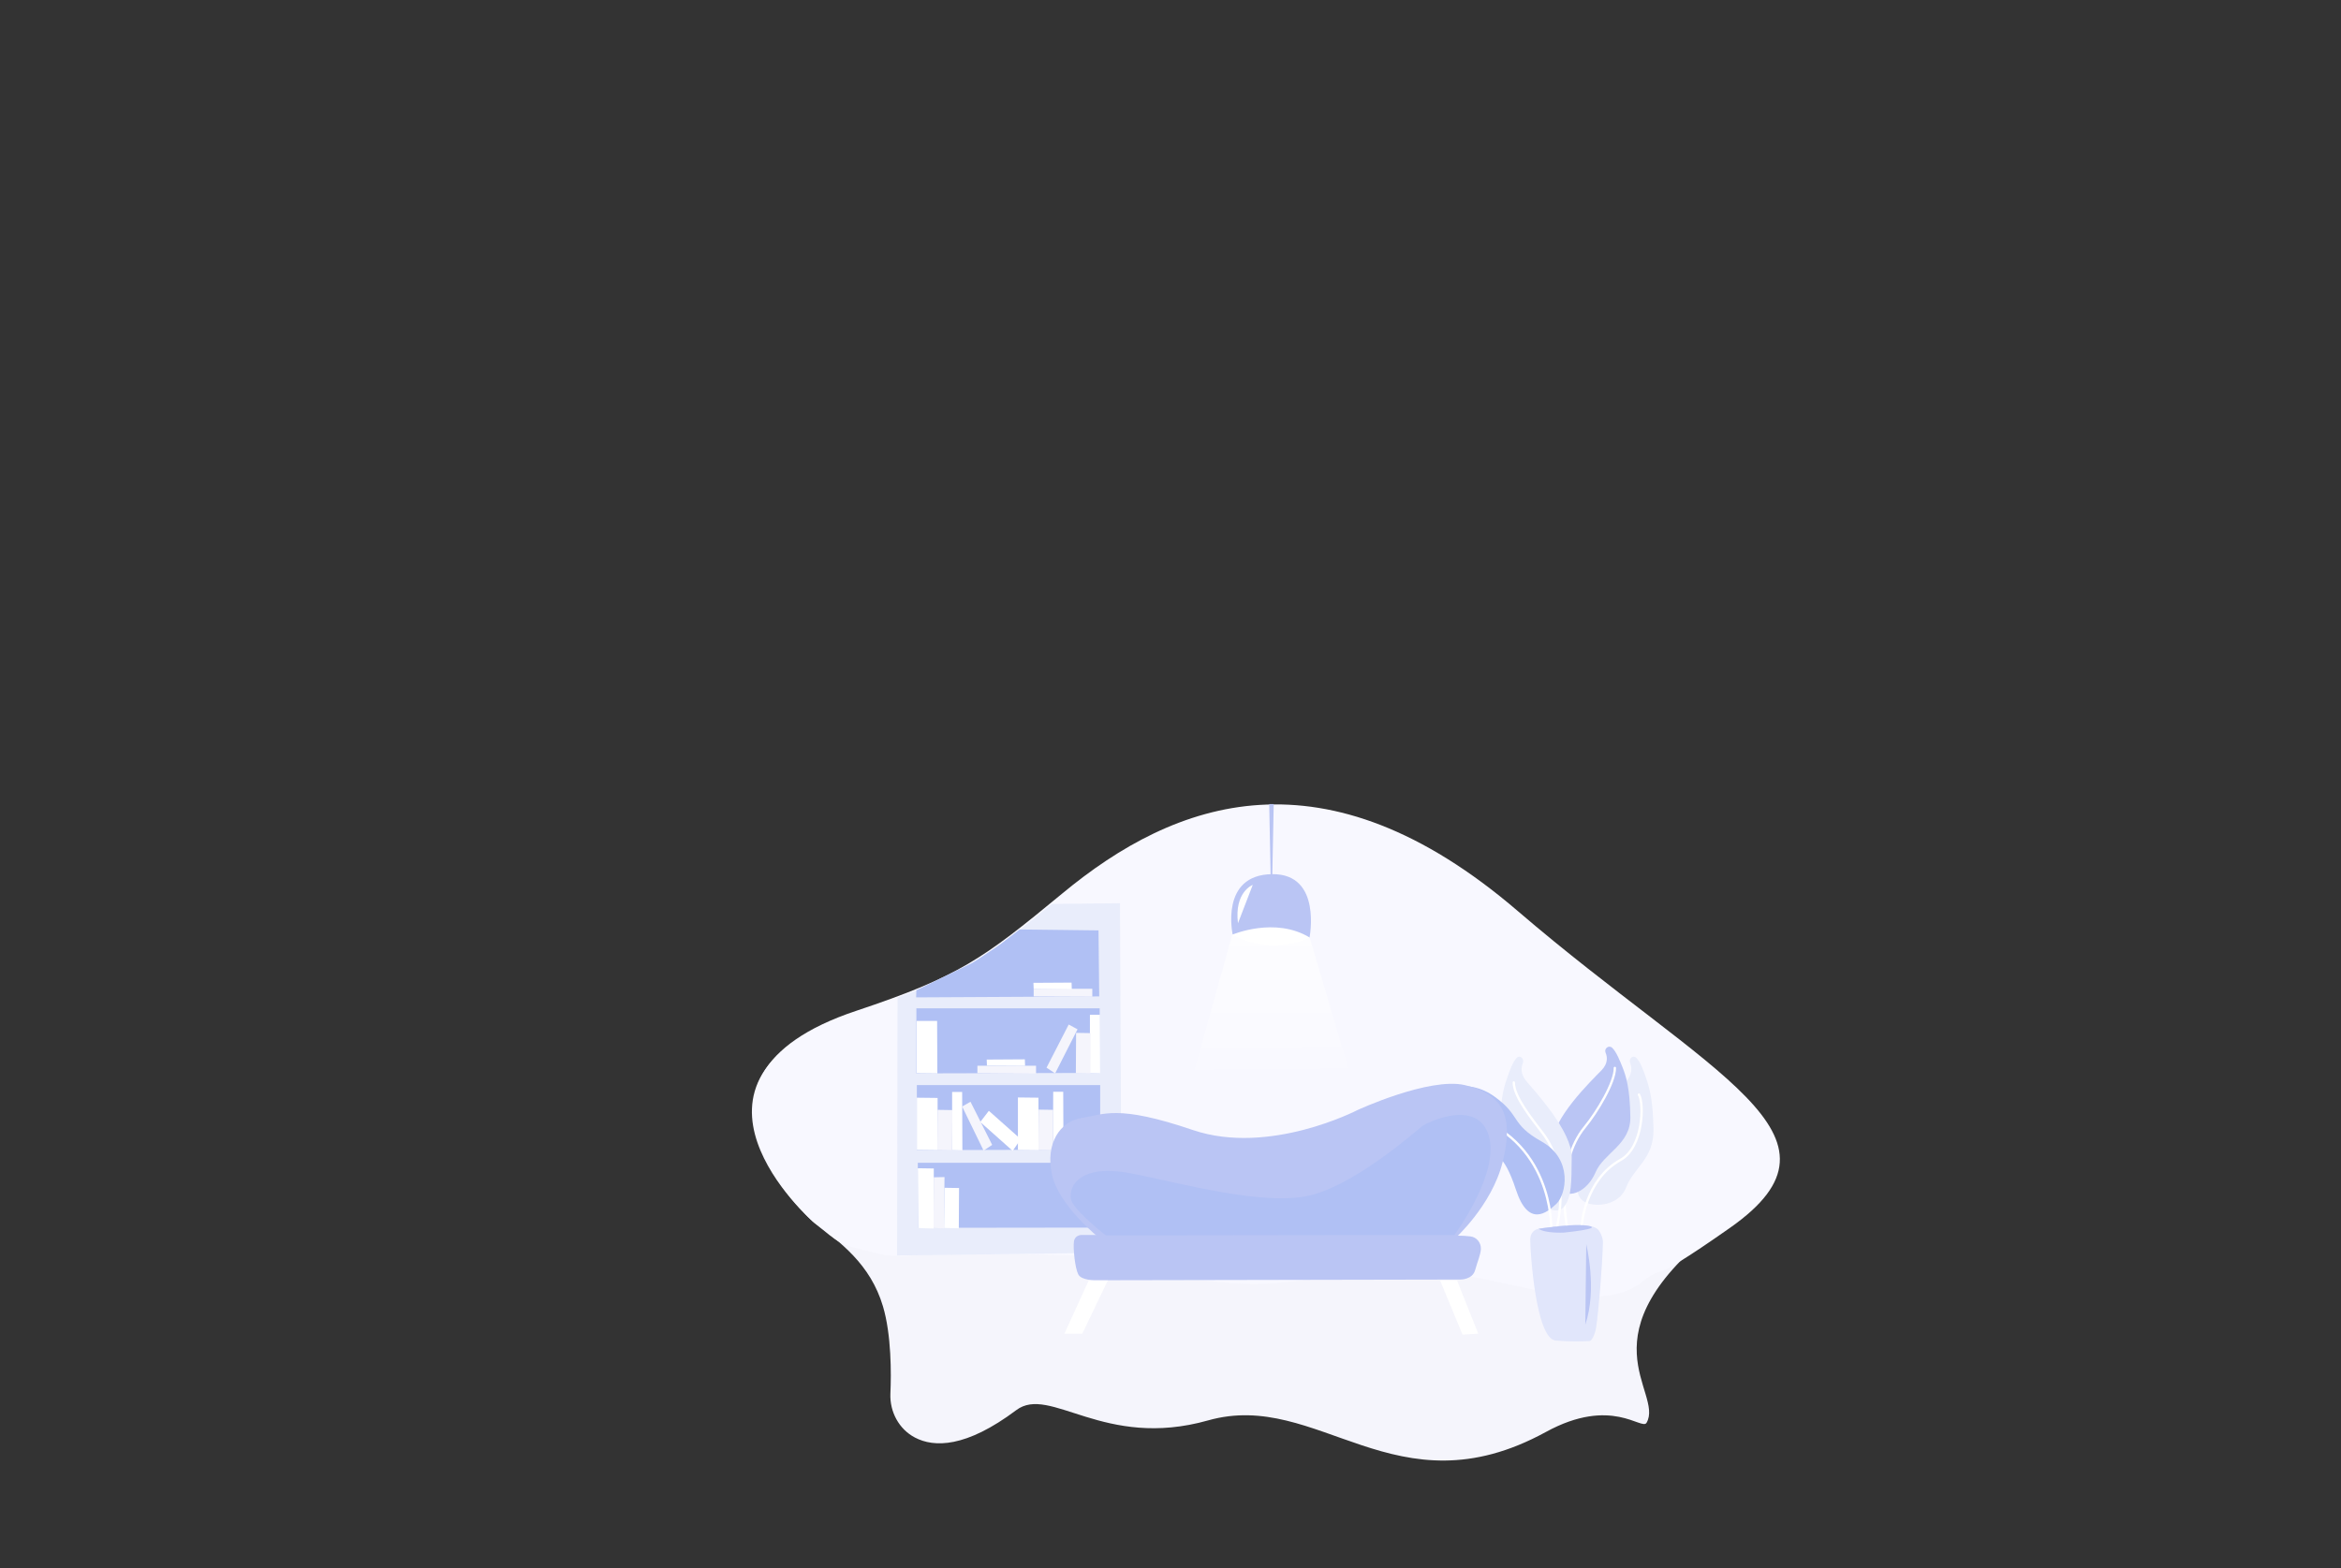 <?xml version="1.0" encoding="utf-8"?>
<!-- Generator: Adobe Illustrator 25.2.0, SVG Export Plug-In . SVG Version: 6.00 Build 0)  -->
<svg version="1.1" id="bg-5" xmlns="http://www.w3.org/2000/svg" xmlns:xlink="http://www.w3.org/1999/xlink" x="0px" y="0px"
	 viewBox="0 0 982 658" style="enable-background:new 0 0 982 658;" xml:space="preserve">
<rect x="0" y="0" width="982" height="658" fill="#333333" stroke="none"/>
<style type="text/css">
	.st0{fill:#F5F5FC;}
	.st1{fill:#F8F8FF;}
	.st2{fill:#E9EDFB;}
	.st3{fill:#B0C0F4;}
	.st4{fill:#FFFFFF;}
	.st5{fill:#E1E6FB;}
	.st6{fill:none;stroke:#FFFFFF;stroke-width:0.985;stroke-linecap:round;stroke-linejoin:round;stroke-miterlimit:1.313;}
	.st7{fill:#BAC5F4;}
	.st8{fill:url(#SVGID_1_);}
</style>
<g id="Layer_2_1_">
	<path class="st0" d="M340.8,512.4c0,0-67.5-59.2,17.6-87.1c42.4-13.9,52.4-21.1,85.4-48.1c47.2-38.6,109.1-61,189.5,7.2
		s141.1,89.2,88.2,130.1c-59.5,45.9-23.3,69.5-30.8,82.5c-2,3.4-14.6-11.3-42.3,3.9c-63.1,34.5-95.2-18-141.6-4.9
		c-43.8,12.4-66.3-15-80.5-4.3c-21.2,15.9-34.5,15.7-42.5,11.5c-6.7-3.5-10.6-10.8-10.3-18.4c0.4-8.6,0.4-24.8-3.1-36.6
		C365.1,530.3,352.3,521.1,340.8,512.4z"/>
	<path class="st1" d="M341.5,513.1c0,0-68.2-60.4,17.8-89c42.8-14.3,52.9-21.6,86.2-49.1c47.6-39.5,110.1-62.3,191.2,7.3
		s144.4,94,89,132.9c-38.4,27-25.4,13.8-37.3,23c-25.4,19.6-83.1-17.2-129.9-3.8c-44.2,12.6-87.1-6.2-106.3-7.5
		c-7.6-0.5-38.3-0.6-53.8-1.4c-8.7-0.4-18.2,3.3-30.2,0.5C350.1,521.6,353.1,522.1,341.5,513.1z"/>
	<g id="books">
		<path class="st2" d="M414.8,400.7l-22.1,14.9c-0.3,0.2-0.8-3-1.1-2.8l-15.1,5.8l-0.2,108.2l94.2-1.2L469.8,379l-28.6,0.3
			L414.8,400.7z"/>
		<path class="st3" d="M407.5,404.2l-23.1,11.3l-0.1,3l76.8-0.4l-0.3-27.7l-33.1-0.4l-7.4,5.7c-1.3,1-2.9,2-4.9,3.4
			C412.1,401.3,410.1,402.7,407.5,404.2z"/>
		<polygon class="st3" points="384.4,423.1 384.4,450.4 461.3,450.2 461.3,423.1 		"/>
		<polygon class="st3" points="384.6,455.3 384.6,482.6 461.5,482.4 461.5,455.3 		"/>
		<polygon class="st3" points="385,487.9 385,515.2 461.9,515.1 461.9,487.9 		"/>
		<polygon class="st4" points="411.2,470.8 414.8,466.1 428.2,478 424.8,482.9 		"/>
		<polygon class="st4" points="384.6,460.6 393.3,460.7 393.3,482.6 384.6,482.5 		"/>
		<polygon class="st0" points="403.6,464.3 407.1,462.3 416.2,480.4 412.6,482.8 		"/>
		<polygon class="st4" points="399.4,458.2 403.6,458.2 403.7,482.7 399.4,482.6 		"/>
		<polygon class="st0" points="393.3,465.7 399.5,465.8 399.4,482.7 393.2,482.6 		"/>
		<polygon class="st4" points="427,460.5 435.6,460.6 435.7,482.6 427,482.5 		"/>
		<polygon class="st4" points="441.8,458.1 446,458.1 446.1,482.7 441.7,482.5 		"/>
		<polygon class="st0" points="435.7,465.6 441.8,465.7 441.7,482.6 435.6,482.5 		"/>
		<polygon class="st4" points="385,490.2 391.7,490.3 391.7,515.5 385.1,515.3 		"/>
		<polygon class="st0" points="391.7,494 396.2,493.9 396,515.4 391.6,515.3 		"/>
		<polygon class="st4" points="396.2,498.4 402.3,498.5 402.2,515.4 396,515.3 		"/>
		<polygon class="st0" points="433.6,414.9 433.6,418.1 458.2,418.2 458.2,414.9 		"/>
		<polygon class="st4" points="433.5,412.4 433.6,414.9 449.6,415.1 449.5,412.3 		"/>
		<polygon class="st4" points="384.5,428.4 393.1,428.4 393.2,450.4 384.5,450.3 		"/>
		<polygon class="st0" points="452,431.9 448.3,429.9 439,448 442.6,450.4 		"/>
		<polygon class="st4" points="457.2,425.8 461.4,425.8 461.5,450.3 457.2,450.2 		"/>
		<polygon class="st0" points="451.4,433.4 457.5,433.5 457.4,450.4 451.3,450.3 		"/>
		<polygon class="st0" points="410,447.2 410,450.3 434.6,450.5 434.6,447.2 		"/>
		<polygon class="st4" points="413.9,444.6 414,447.1 430,447.2 429.9,444.5 		"/>
	</g>
	<g id="flower">
		<path class="st0" d="M647.3,558.1c0,0-7.4,8.7-1.3,9c6.1,0.2,18.5,7.3,20.9,1c2.4-6.3,7.1-9.4,4.2-10.2c-2.9-0.7-5.5-3.6-11.6-3.1
			C653.4,555.2,647.3,558.1,647.3,558.1z"/>
		<path class="st5" d="M645.4,515.6c0,0-3.5,0.4-3.5,4.7c0,4.3,2.2,41.5,10.7,42.2c5.5,0.5,11.3,0.4,14.2,0.2
			c1.2-0.1,2.5-3.9,2.7-5.4c1.1-7.4,2.6-25.4,2.9-35.9c0.1-2.1-1.4-5-2.2-5.6C666,511.9,645.4,515.6,645.4,515.6z"/>
		<path class="st2" d="M686.3,443.8c-1.3-1.2-3.2,0.4-2.5,2.2c0.7,1.7,1.1,4.6-1.6,7.7c-4.2,4.8-19.3,21.2-19.1,31.8
			c0.2,10.5-3.1,13.5,0,17.5c3.1,4,15.7,3.9,19-4.7c3.3-8.5,11.6-12,11.5-24.2c-0.2-12.2-1.6-17.6-3.1-21.7
			C689.6,449.7,688.1,445.4,686.3,443.8z"/>
		<path class="st6" d="M663.5,514.1c0,0,1.3-19.1,16.3-27.4c9.4-5.2,10-23.3,7.7-27.4"/>
		<path class="st7" d="M665.4,522.1c0,0,4.7,18.8-0.4,33.7"/>
		<path class="st7" d="M676.2,439.6c-1.4-1.2-3.4,0.4-2.7,2.1c0.7,1.6,1.2,4.4-1.7,7.4c-4.5,4.6-20.6,20.3-20.5,30.4
			c0.2,10.1,0,16,3.4,19.8c3.4,3.8,11.1,0.8,14.6-7.4c3.5-8.2,14.8-11.6,14.6-23.3c-0.2-11.7-1.7-16.8-3.3-20.8
			C679.6,445.3,678,441.2,676.2,439.6z"/>
		<path class="st6" d="M657.3,514.5c0,0-5.3-26,7.5-41.6c5.1-6.2,12.7-18.8,12.6-24.8"/>
		<path class="st2" d="M636.3,443.8c1.3-1.2,3.2,0.4,2.5,2.2c-0.7,1.7-1.1,4.6,1.5,7.7c4.1,4.8,19.1,21.2,19,31.8s0,16.7-3.1,20.7
			c-3.1,4-10.3,0.8-13.6-7.7c-3.3-8.5-13.7-12.2-13.5-24.4s1.6-17.6,3.1-21.7C633.1,449.7,634.6,445.4,636.3,443.8z"/>
		<path class="st6" d="M653.1,514.9c0,0,6-23.6-5.8-39.2c-4.7-6.2-12.3-15.5-12.3-21.5"/>
		<path class="st3" d="M626.7,484.9c0,0-12.4,0.3-19.1-14.7c-6.7-15,8.3-18.1,19.4-10c11.1,8,6.5,11.4,19.7,18.8
			c13.2,7.4,10.3,22.2,6.2,26.1c-4.1,3.9-11.8,10-17-5.9S626.7,484.9,626.7,484.9z"/>
		<path class="st6" d="M650.7,515.1c0,0,0.9-37.6-36.4-47.9"/>
		<path class="st7" d="M645.4,515.6c0,0,15.2-2.4,21.1-1.2s-10.5,2.8-10.5,2.8S648.2,517.6,645.4,515.6z"/>
	</g>
	<path class="st7" d="M461.3,519.6c0,0-17.1-13.5-20-26.7s3.4-22.4,12.5-23.8c9.2-1.4,14.7-5.8,46.7,5.1c32,10.8,68.9-8.4,68.9-8.4
		s30.1-13.9,45-10.5c16.9,3.8,20.5,14.1,15.9,32.4c-4.6,18.3-20.2,32.2-20.2,32.2L461.3,519.6z"/>
	<path class="st7" d="M453.6,518.2c0,0-2.7,0-3.1,2.7c-0.4,2.7,0.4,11.1,1.8,13.8c1.3,2.7,7.6,2.5,7.6,2.5l152.7-0.3
		c0,0,5.1,0.1,6.2-4c0.9-3.3,2.3-6.5,2.4-8.8c0.1-2.7-1.8-5-4.4-5.3c-1.7-0.2-3.3-0.3-5-0.3C600.2,518.4,453.6,518.2,453.6,518.2z"
		/>
	<polygon class="st4" points="446.5,559.6 456.7,537.3 464.7,537.3 454,559.6 	"/>
	<polygon class="st4" points="604.1,537.3 613.5,560 620.1,559.6 611.2,537.3 	"/>
	<path class="st3" d="M463.9,518.4c0,0-14.1-10.9-14.7-15.4c-0.9-5.9,4.5-14.6,25-10.7s56.9,14.4,76.5,9c19.7-5.4,44.4-27.8,46.2-29
		c1.8-1.2,22.8-11.6,27.6,4.2c4.8,15.8-14.4,41.7-14.4,41.7L463.9,518.4z"/>
	<polygon class="st7" points="532.4,337.4 533,367.5 533.7,367.4 534.3,337.4 	"/>
	<path class="st7" d="M517.1,392.2c0,0-5.6-25.2,16.6-25.4c21-0.2,15.6,26.7,15.6,26.7L517.1,392.2z"/>
	<path class="st4" d="M516.9,392.2c0,0,17.9-7.7,32.5,1.2C549.4,393.4,534,401.6,516.9,392.2z"/>
	<path class="st4" d="M525.5,371.3c0,0-7.8,2.9-6.2,16.1"/>
	
		<linearGradient id="SVGID_1_" gradientUnits="userSpaceOnUse" x1="564.471" y1="341.807" x2="564.878" y2="41.039" gradientTransform="matrix(0.328 0 0 -0.328 347.925 473.909)">
		<stop  offset="0" style="stop-color:#FFFFFF"/>
		<stop  offset="1" style="stop-color:#FFFFFF;stop-opacity:0"/>
	</linearGradient>
	<polygon class="st8" points="516.9,392.2 501.1,448.9 565.6,448.3 549.4,393.4 	"/>
</g>
</svg>
